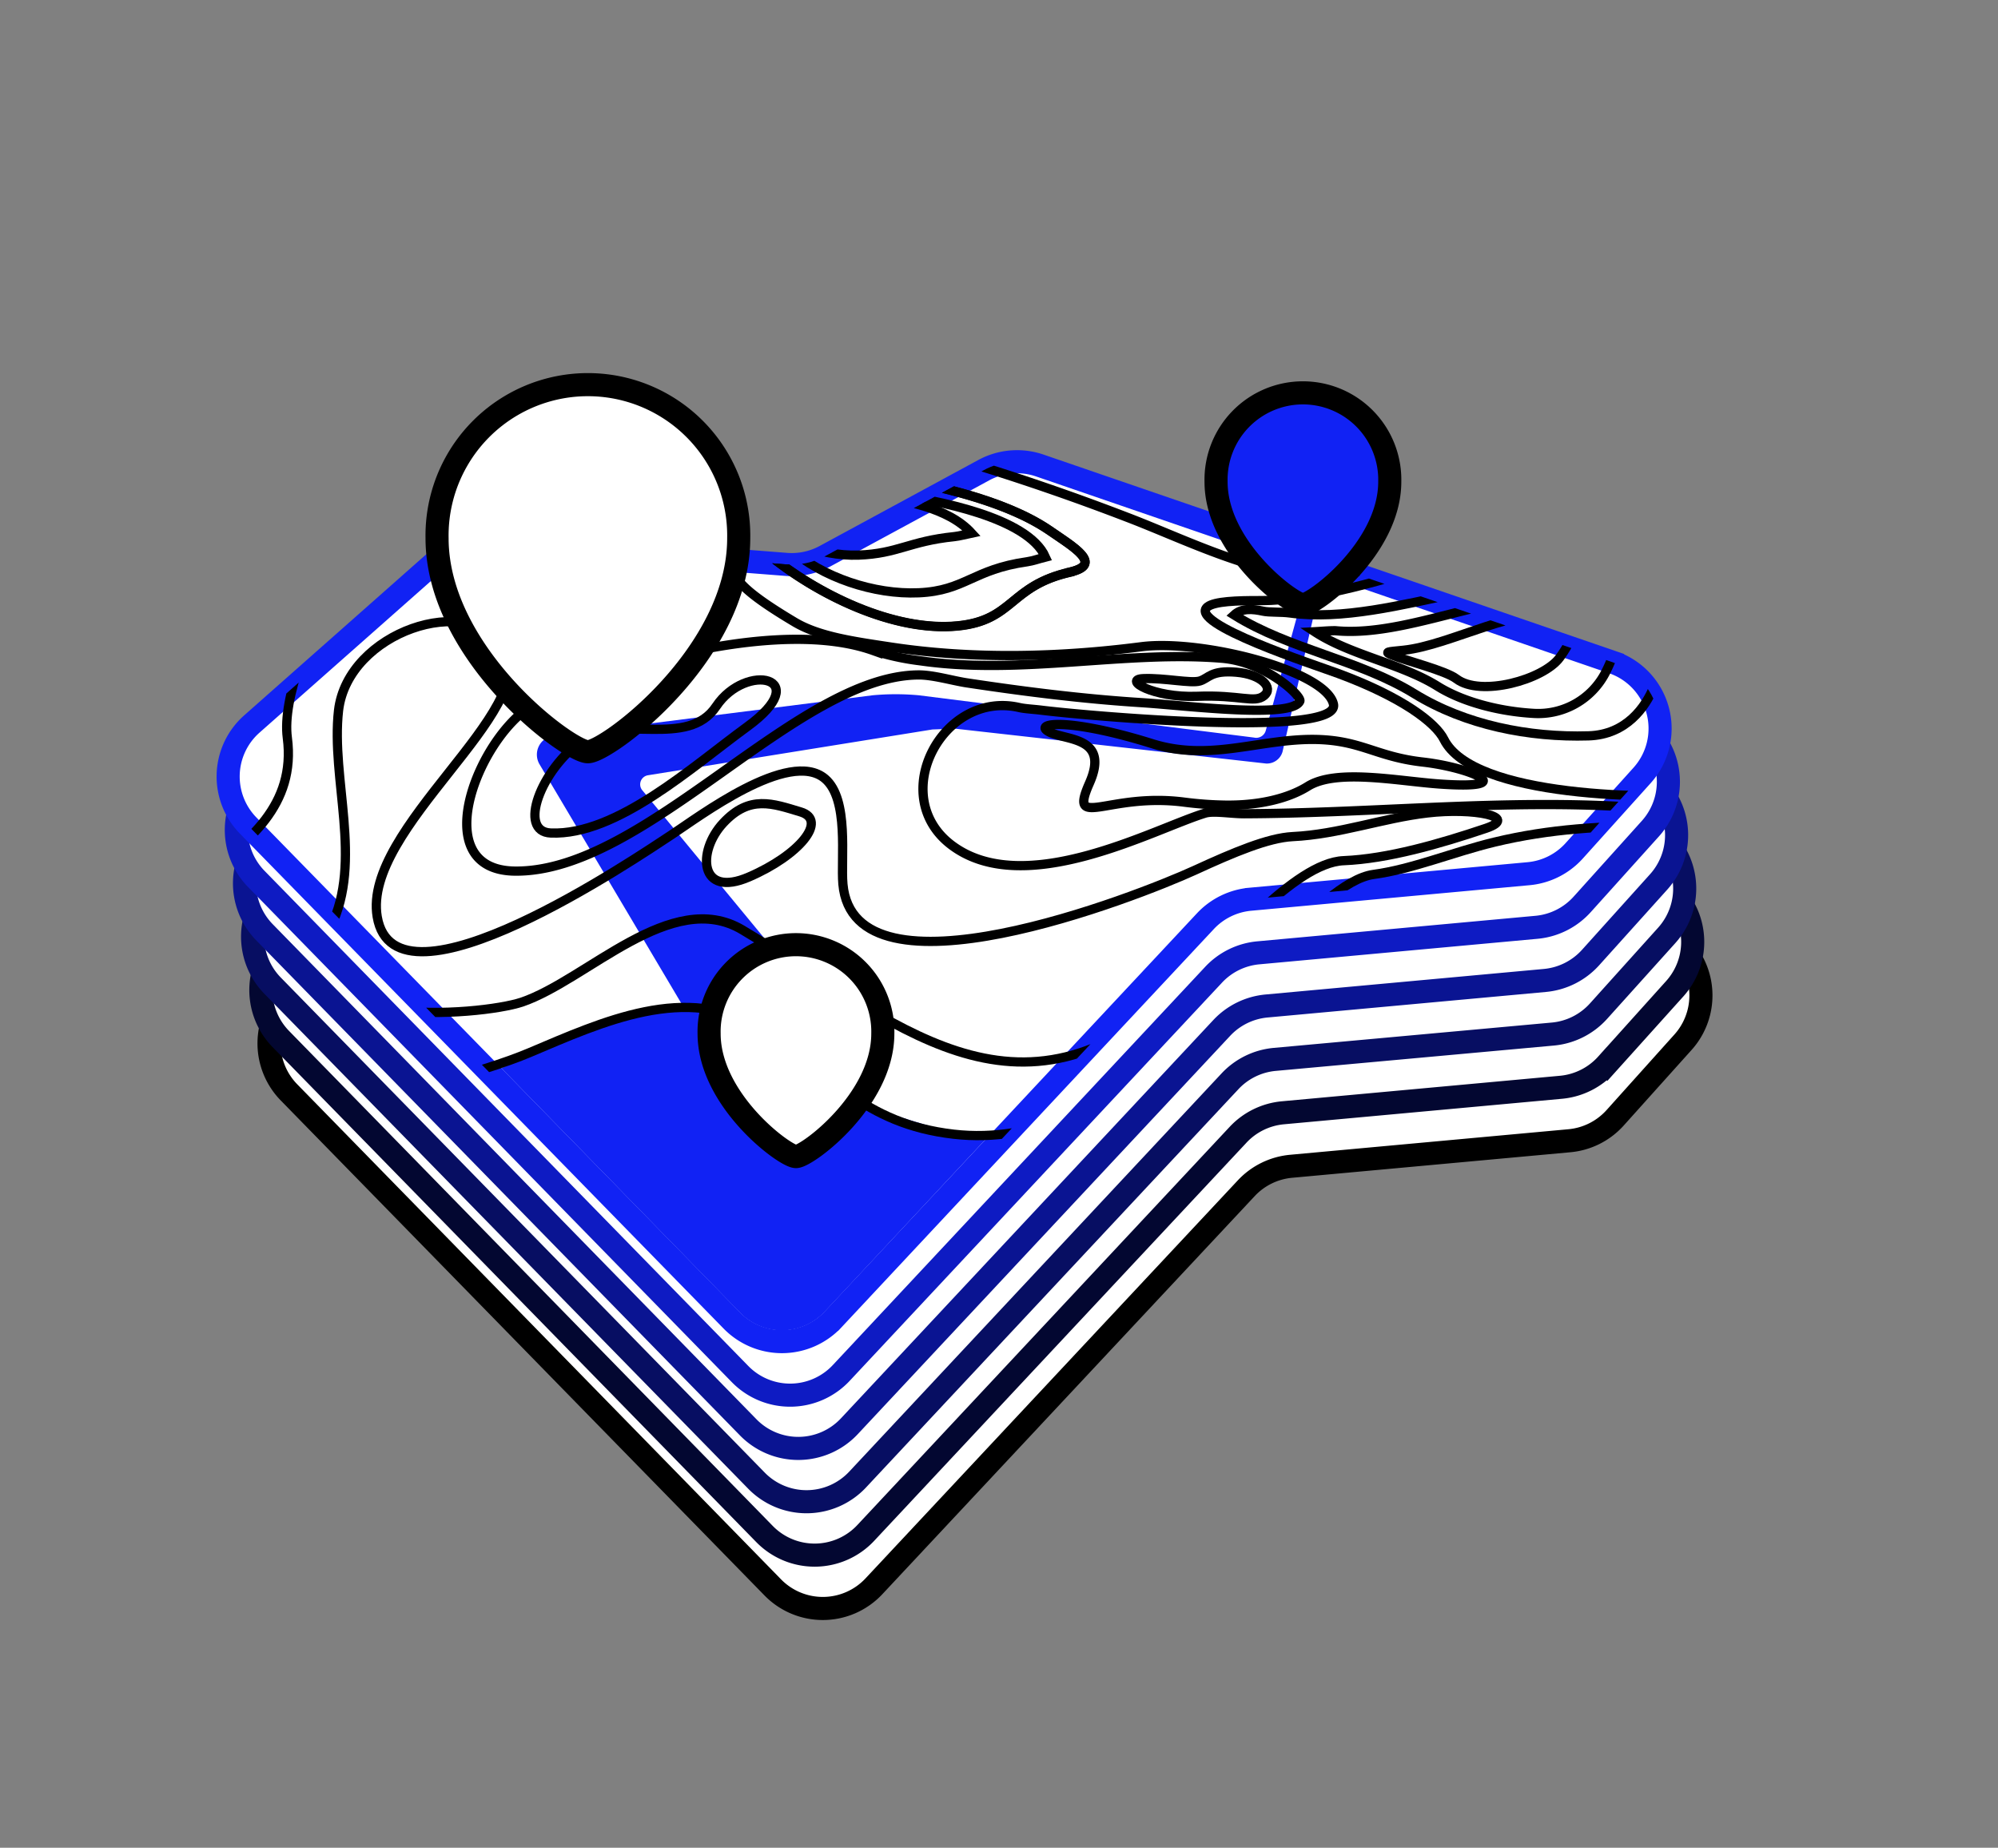 <svg xmlns="http://www.w3.org/2000/svg" xmlns:xlink="http://www.w3.org/1999/xlink" viewBox="0 0 432.59 400"><rect x="0" y="0" width="432.59" height="400" fill="#808080" stroke="none"/><defs><style>.cls-1,.cls-10{fill:none;}.cls-11,.cls-2,.cls-3,.cls-4,.cls-5,.cls-6,.cls-7{fill:#fff;}.cls-10,.cls-11,.cls-12,.cls-2{stroke:#000;}.cls-10,.cls-2,.cls-3,.cls-4,.cls-5,.cls-6,.cls-7{stroke-miterlimit:10;}.cls-11,.cls-12,.cls-2,.cls-3,.cls-4,.cls-5,.cls-6,.cls-7{stroke-width:5px;}.cls-3{stroke:#030731;}.cls-4{stroke:#070e62;}.cls-5{stroke:#0a1492;}.cls-6{stroke:#0e1bc3;}.cls-7{stroke:#1122f4;}.cls-12,.cls-8{fill:#1122f4;}.cls-9{clip-path:url(#clip-path);}.cls-10{stroke-width:2px;}.cls-11,.cls-12{stroke-linejoin:round;}</style><clipPath id="clip-path"><path class="cls-1" d="M355.56,167.83l-14.73,16.36a15.16,15.16,0,0,1-9.88,4.95l-60.27,5.53a15.19,15.19,0,0,0-9.69,4.74l-80.62,86.22a15.15,15.15,0,0,1-21.91.24L53.71,178.7a15.17,15.17,0,0,1,.8-21.95L95,120.94a15.18,15.18,0,0,1,11.23-3.76l64,5a15.17,15.17,0,0,0,8.41-1.78L213,101.78a15.14,15.14,0,0,1,12.14-1l124,42.58A15.16,15.16,0,0,1,355.56,167.83Z"/></clipPath></defs><g id="Layer_9" data-name="Layer 9"><rect class="cls-1" width="400" height="400"/></g><g id="Layer_1" data-name="Layer 1"><path class="cls-2" d="M364.41,225.6,349.68,242a15.16,15.16,0,0,1-9.88,4.95l-60.27,5.53a15.19,15.19,0,0,0-9.69,4.74L189.22,343.4a15.15,15.15,0,0,1-21.91.24L62.56,236.47a15.17,15.17,0,0,1,.8-21.95l40.49-35.81A15.18,15.18,0,0,1,115.08,175l64,5a15.16,15.16,0,0,0,8.4-1.78l34.41-18.63a15.14,15.14,0,0,1,12.14-1l124.05,42.58A15.16,15.16,0,0,1,364.41,225.6Z"/><path class="cls-3" d="M362.64,214l-14.73,16.37a15.2,15.2,0,0,1-9.88,5l-60.27,5.53a15.19,15.19,0,0,0-9.69,4.74l-80.62,86.21a15.16,15.16,0,0,1-21.91.25L60.79,224.92a15.17,15.17,0,0,1,.8-21.95l40.49-35.82a15.17,15.17,0,0,1,11.23-3.75l64,5a15.16,15.16,0,0,0,8.4-1.78L220.1,148a15.18,15.18,0,0,1,12.14-1l124.05,42.59A15.15,15.15,0,0,1,362.64,214Z"/><path class="cls-4" d="M360.87,202.49l-14.73,16.36a15.17,15.17,0,0,1-9.88,5L276,229.34a15.15,15.15,0,0,0-9.69,4.74l-80.62,86.21a15.15,15.15,0,0,1-21.91.24L59,213.36a15.16,15.16,0,0,1,.8-21.94l40.49-35.82a15.18,15.18,0,0,1,11.23-3.76l64,5a15.18,15.18,0,0,0,8.41-1.79l34.41-18.63a15.14,15.14,0,0,1,12.14-1l124,42.58A15.16,15.16,0,0,1,360.87,202.49Z"/><path class="cls-5" d="M359.1,190.94,344.37,207.3a15.2,15.2,0,0,1-9.88,4.95l-60.27,5.53a15.19,15.19,0,0,0-9.69,4.74l-80.62,86.22A15.15,15.15,0,0,1,162,309L57.25,201.81a15.17,15.17,0,0,1,.8-21.95l40.49-35.81a15.14,15.14,0,0,1,11.23-3.76l64,5a15.17,15.17,0,0,0,8.41-1.78l34.41-18.64a15.18,15.18,0,0,1,12.14-1l124.05,42.58A15.16,15.16,0,0,1,359.1,190.94Z"/><path class="cls-6" d="M357.33,179.38,342.6,195.74a15.17,15.17,0,0,1-9.88,5l-60.27,5.53a15.15,15.15,0,0,0-9.69,4.74l-80.62,86.21a15.15,15.15,0,0,1-21.91.24L55.48,190.26a15.17,15.17,0,0,1,.8-21.95l40.49-35.82A15.18,15.18,0,0,1,108,128.73l64,5a15.17,15.17,0,0,0,8.41-1.78l34.41-18.64a15.18,15.18,0,0,1,12.14-1L351,154.9A15.16,15.16,0,0,1,357.33,179.38Z"/><path class="cls-7" d="M355.56,167.83l-14.73,16.36a15.16,15.16,0,0,1-9.88,4.95l-60.27,5.53a15.19,15.19,0,0,0-9.69,4.74l-80.62,86.22a15.15,15.15,0,0,1-21.91.24L53.71,178.7a15.17,15.17,0,0,1,.8-21.95L95,120.94a15.18,15.18,0,0,1,11.23-3.76l64,5a15.17,15.17,0,0,0,8.41-1.78L213,101.78a15.14,15.14,0,0,1,12.14-1l124,42.58A15.16,15.16,0,0,1,355.56,167.83Z"/><path class="cls-8" d="M108.55,231.24s22.87-10.39,28.35-11.38,10.74-3.71,20.5,0,19.44,14.4,29.47,18.91,26.41,8,26.41,8L178.52,284a12.63,12.63,0,0,1-18.25.2Z"/></g><g id="Layer_2_copy" data-name="Layer 2 copy"><path class="cls-8" d="M162.56,242.57,116.78,165.4a4.13,4.13,0,0,1,3.21-6.15l68.91-8.73a54.53,54.53,0,0,1,10.06,0l72.55,9.15a2.14,2.14,0,0,0,2.56-1.58l7.8-28.53,3.23.73-7.42,32.46a3.52,3.52,0,0,1-3.56,2.54l-67.36-7.55-4.89.18-61.57,9.91A2,2,0,0,0,139,171l45.1,54.67Z"/><g class="cls-9"><path class="cls-10" d="M124.73,125.18c-6.29-3.59-2.52-7.17,1.54-5.7s16.82-.9,15.67,0c-.88.7,5.54,4.9,4.11,7.8s-8.75,6.21-14.9,7.71S131,128.77,124.73,125.18Z"/><path class="cls-10" d="M365.07,99.67c11.67,16.35,27.26,28.39,47.85,31.5,36.28,5.48,11.5,36.72-5.89,47.35-3.15,1.93-7.77,2-11.85,1.84-24.15-.85-47.83-3.79-71.59,1.94-9.11,2.2-17.8,5.87-26.21,7-12,1.64-31.74,30.37-42.71,39-13.59,10.66-30.57,19.28-48.23,17.23-19.61-2.27-26.77-13.23-41.91-22.87-15.72-10-34.15-1.43-49.86,5.21-20.08,8.48-91.42,26-92.59-11.77-.74-23.77,43.92-27.34,40.13-56.38-2.22-17,22.64-59,39-62.95,9.08-2.18,24.46-3.22,29-9.27,1.6-2.14,11.53-4.34,24.76-6,21.61-2.73,33.2-21.38,60.34-15.08,12.79,3,21.63,8.15,28,19.33,3.76,6.6,3.94,13.93,13.12,15.14,15.3,2,23.92-19.4,37.58-23.37C316.41,71,351.43,80.57,365.07,99.67Z"/><path class="cls-10" d="M281.43,151.78c-1.71,3.85-24.12,1-34,.35-12.78-.8-25.52-2.4-38.15-4.31-3.17-.49-7.26-1.73-10.46-1.71-26.39.22-59,42.67-87.24,42.47-20.15-.14-7.31-30.89,5-36.62,18.33-8.57,52.74-18.15,72.47-11.13a55,55,0,0,0,10.17,2.22c21.81,3.15,44.25-2.26,65.25-.56C274.09,143.26,281.9,150.72,281.43,151.78Z"/><path class="cls-10" d="M161.76,157.33c-11.86,8.63-28.25,23.58-42.5,23-7.23-.27-2.2-13.73,6.87-20.11,8.14-5.72,22.77,1.93,28.94-7.32C161.52,143.26,176.57,146.56,161.76,157.33Z"/><path class="cls-10" d="M273.69,150.6c-2.12,1.71-5.12-.23-14.54.14s-16.2-3.64-11.61-3.83,10.29,1.1,12.24.51,2.38-2.37,7.89-1.9S275.81,148.89,273.69,150.6Z"/><path class="cls-10" d="M151.26,122.51c2.55,5.58-14.68,18.8-23.11,16.66-7-1.78-1.9-10.12-10-13-5.34-1.92-27.43,2.92-20.5-11.09,4.9-9.89,16.29-11.86,24.43-5.2C129.57,116,148.64,116.76,151.26,122.51Z"/><path class="cls-10" d="M326.8,97.89c-16.93-5.74-19.35,21.75-32.68,25.77-15.21,4.6-35.35-6.09-50.16-11.71a507,507,0,0,0-62.44-19.51c-2.18-.53-4.4-1-6.54-1.44-22.41-4.2-32.5-4.53-51.71,3.91-12.72,5.59,25,22.26,28.67,24,4.62,2.15,5.73,3.52,6.71,5,1.42,2.17,2.68,4.38,13.42,10.77,5.3,3.16,12.92,4.2,20.85,5.4,17.71,2.69,36.47,2.21,54.15-.07,13-1.68,39.89,5.12,41.63,12.39,1.79,7.48-53.69,2.55-63.41,1.32-1.65-.2-3.39-.27-4.64-.56-16.54-3.78-28.74,19.2-14.6,29.81,15.82,11.87,43.71-3.5,54.85-6.93,1.82-.57,5.67.13,8.51.12,25.78-.1,51.73-2.76,77.31-1.77,11.52.45,24.88,1.8,34.91.41,6.24-.87,48-28.59,23.11-34.36-14.31-3.31-33.38-7.5-43.95-18.2C351,112.29,340.56,102.56,326.8,97.89Zm-95.15,26c-13.14,3-12.15,10.43-24.31,11.63-13.87,1.36-30.59-6.92-41.15-15.63-7.3-6-17.49-7.53-25.48-12.36-15.5-9.37,11.59-7.45,15.69-6.24,9.9,2.91,23.06-.3,33.33,1.5,11.43,2,27.39,5.21,37.41,12C232.56,118.51,238.94,122.17,231.65,123.85Z"/><path class="cls-10" d="M342.45,114c8.41,9.28,21.31,15.53,32.66,21.67,8.39,4.54.69,5.68,3.53,14,2.46,7.21,16.61,20.9-4.47,22.08l-.79.07c-15.85,1.33-54.46.85-60.75-11.76-1.78-3.58-9-9.12-22.89-14.26-4.83-1.79-32.81-10.86-28.3-14.43,1.51-1.2,6.39-1.36,11.29-1.35,13.2,0,27.46-4.85,39.95-8.37,15.53-4.36,5.05-22.48,12.73-20.67S336.19,107.08,342.45,114Z"/><path class="cls-10" d="M353.22,127.31c10,3.41,8,13.83,4.82,21.46-1.77,4.27-5.9,10.28-14.11,10.53-12.83.39-26.64-2.32-37.66-9.1-12.1-7.45-27-9.54-39.07-17.07,1.68-1.54,4.06-1.3,6.26-.82,1.4.3,3.82.12,5.83.39C301.84,135.8,330.56,119.61,353.22,127.31Z"/><path class="cls-10" d="M345.83,130.43c6.73,2.17,4.5,9.83,1.75,15.21a16.39,16.39,0,0,1-15.47,8.8c-7.65-.43-15.5-2.53-20.88-5.89-7.89-4.92-18.82-6.7-26.59-11.79,1.32-.07,2.7-.2,4-.22a5.15,5.15,0,0,1,.54,0C306.72,138.2,328.6,124.88,345.83,130.43Z"/><path class="cls-10" d="M339.15,133.17c3.43.79,1,5.86-1.48,9.22-3.51,4.75-17.1,8.55-22.35,4.56-2.35-1.79-10.89-3.9-13.91-5.14-1.75-.72-1.14-.67,2.49-1.05C314.12,139.69,329.06,130.85,339.15,133.17Z"/><path class="cls-10" d="M311.6,169.72c-9.14-.66-22.29-3.36-28.47.52-1.48.92-7,4.15-17.65,4.06a78.17,78.17,0,0,1-9.08-.65c-16.55-2.14-25.09,6.2-20.53-4.1s-5.42-9.18-8.87-11.18c-1.37-.79-.75-1.41,1.49-1.52,3.44-.16,10.75.94,21,4.15,12.3,3.85,22.71-.89,34.56-.93,10.54,0,13.63,3.73,24,4.9S329.65,171,311.6,169.72Z"/><path class="cls-10" d="M231.65,123.85c-13.14,3-12.15,10.43-24.31,11.63-13.87,1.36-30.59-6.92-41.15-15.63-7.3-6-17.49-7.53-25.48-12.36-15.5-9.37,11.59-7.45,15.69-6.24,9.9,2.91,23.06-.3,33.33,1.5,11.43,2,27.39,5.21,37.41,12C232.56,118.51,238.94,122.17,231.65,123.85Z"/><path class="cls-10" d="M222.39,121.61c-11.77,1.66-13.41,6.27-23.48,6.72-9.62.43-20.86-3.3-28.07-9.67-4.65-4.11-17.05-5.55-25.44-10.7-7-4.28-.69-7.4,13.24-4.5,11.58,2.41,24.05,2,35.64,3.66,8.06,1.19,28.21,4.78,32.07,13.48C225,120.94,223.59,121.44,222.39,121.61Z"/><path class="cls-10" d="M206.61,116.17c-9.77,1-12.2,3.68-20.71,4s-17.63-3.73-20.37-6.59-9.52-3.46-15.09-6.87c-4.64-2.83-.75-3.28,9.92-1.26s12-.82,27.7,1.65c7.42,1.17,17.15,2.66,22.3,8.31C209.11,115.67,207.76,116.05,206.61,116.17Z"/><path class="cls-10" d="M321.7,179.32c-10,3.37-21.26,6.61-30.76,7-10.82.42-26.51,19.88-34.48,27.31-36.43,34-62.89,7.2-95.75-12.34-15.33-9.13-33.61,10.85-47.72,15.65-8.95,3-52.73,6.71-41.38-16.3,7-14.19,0-32,1.69-46.85,2-17,28.49-25.79,35.91-13.4,7.92,13.22-30.77,38.94-27.54,58.07,3.86,22.89,56.48-13,63.73-17.75,5.76-3.77,25.46-18.74,33.23-12.13,5.25,4.47,3.38,17.22,3.87,22.81,2.36,26.81,63.8,2.68,76.2-3,8.52-3.92,15.87-7,21.15-7.28,10-.47,19.53-4,29.18-5.12C319,174.81,329.14,176.81,321.7,179.32Z"/><path class="cls-10" d="M162.17,189.84c-10.79,4.69-11.31-5.52-5.59-11.67s10.7-4.22,16.74-2.41S173,185.17,162.17,189.84Z"/></g></g><g id="Layer_3_copy" data-name="Layer 3 copy"><path class="cls-11" d="M159.94,116.5c0,25.13-28.52,46.24-32.66,46.24S94.63,141.63,94.63,116.5a32.66,32.66,0,1,1,65.31,0Z"/><path class="cls-11" d="M191.14,223.75c0,14.47-16.42,26.63-18.8,26.63s-18.81-12.16-18.81-26.63a18.81,18.81,0,1,1,37.61,0Z"/><path class="cls-12" d="M300.9,104.29c0,14.47-16.42,26.63-18.8,26.63s-18.81-12.16-18.81-26.63a18.81,18.81,0,1,1,37.61,0Z"/></g></svg>